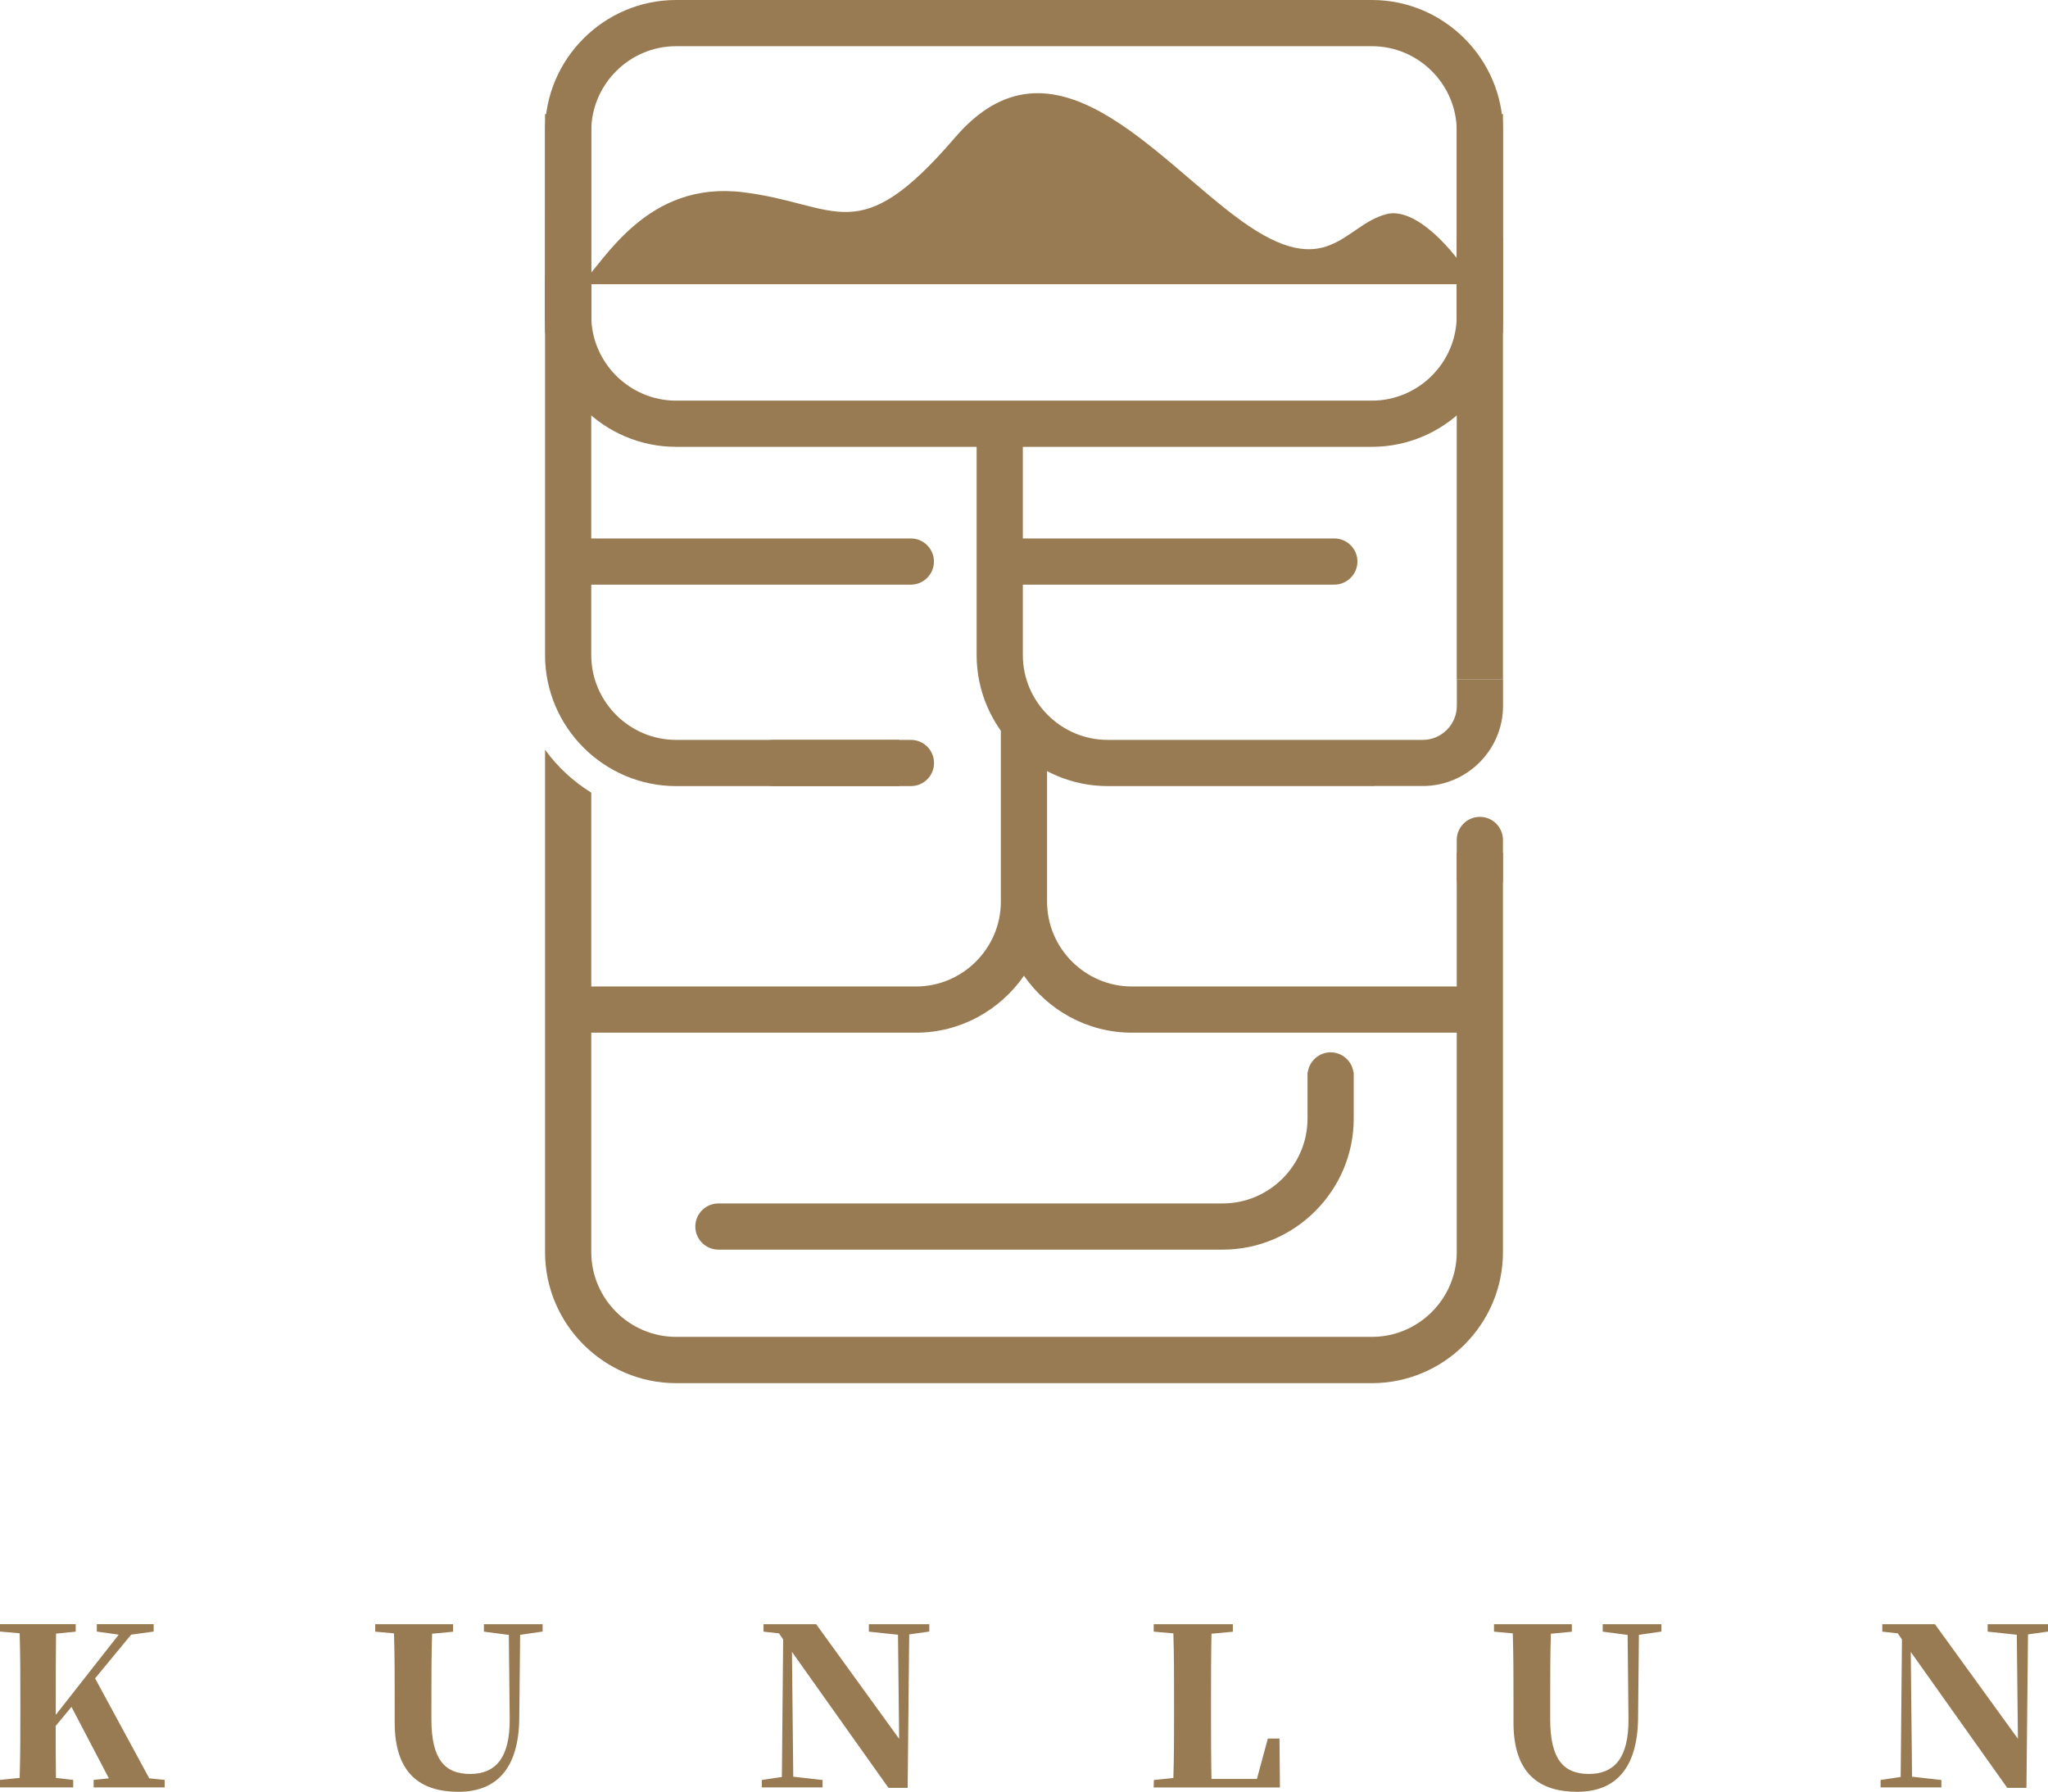 <?xml version="1.0" encoding="UTF-8"?>
<svg id="_图层_2" data-name="图层 2" xmlns="http://www.w3.org/2000/svg" viewBox="0 0 237.55 207.88">
  <g id="_图层_1-2" data-name="图层 1">
    <g>
      <path d="m17.32,206.33l-6.29-11.61,4.18-5.07,2.61-.36v-.86h-6.59v.86l2.54.36-7.3,9.3v-1.6c0-2.63,0-5.27.03-7.82l2.28-.23v-.87H0v.86l2.28.2c.08,2.61.08,5.22.08,7.86v1.12c0,2.63,0,5.24-.08,7.8l-2.28.23v.87h8.49v-.87l-2-.23c-.03-2.1-.03-4.13-.03-6.03l1.83-2.21,4.34,8.29-1.77.18v.87h8.24v-.87l-1.77-.18h0Zm45.63-17.89h-6.82v.86l2.89.38.1,9.69c.05,4.59-1.65,6.44-4.59,6.44s-4.49-1.7-4.49-6.34v-2.38c0-2.5,0-5.06.08-7.55l2.43-.23v-.87h-9.03v.86l2.18.2c.08,2.54.08,5.1.08,7.58v2.76c0,5.98,3.04,8.04,7.4,8.04s6.97-2.64,7.05-8.47l.1-9.74,2.61-.38v-.86h0Zm44.83,0h-7v.86l3.38.36.13,12.07-9.62-13.29h-6.11v.86l1.8.2.48.71-.15,15.95-2.33.35v.86h7.05v-.86l-3.4-.38-.15-14.48,11.19,15.77h2.23l.18-17.8,2.33-.33v-.86h0Zm40.65,13.26h-1.37l-1.27,4.69h-5.27c-.05-2.64-.05-5.27-.05-7.78v-1.65c0-2.27,0-4.86.05-7.42l2.48-.23v-.87h-9.18v.86l2.28.2c.08,2.61.08,5.22.08,7.86v1.8c0,2.02,0,4.58-.08,7.12l-2.26.23-.03.87h14.65l-.05-5.68h0Zm44.29-13.26h-6.82v.86l2.89.38.1,9.69c.05,4.59-1.65,6.44-4.59,6.44s-4.49-1.7-4.49-6.34v-2.38c0-2.5,0-5.06.08-7.55l2.43-.23v-.87h-9.03v.86l2.18.2c.08,2.54.08,5.1.08,7.58v2.76c0,5.98,3.04,8.04,7.4,8.04s6.97-2.64,7.05-8.47l.1-9.74,2.61-.38v-.86h0Zm44.83,0h-7v.86l3.38.36.13,12.07-9.62-13.29h-6.11v.86l1.8.2.48.71-.15,15.95-2.33.35v.86h7.05v-.86l-3.4-.38-.15-14.48,11.19,15.77h2.23l.18-17.8,2.33-.33v-.86Z" style="fill: #987b53; fill-rule: evenodd;"/>
      <g>
        <path d="m174.33,27.51v51.32h-5.36V27.51h5.36Zm0,71.45v46.31c0,8.36-6.84,15.2-15.2,15.2h-80.71c-8.36,0-15.2-6.84-15.2-15.2v-58.29c1.44,1.99,3.26,3.68,5.36,4.98v53.3c0,5.41,4.43,9.84,9.84,9.84h80.71c5.41,0,9.84-4.43,9.84-9.84v-46.31h5.36Z" style="fill: #987b53; fill-rule: evenodd;"/>
        <path d="m174.33,13.23v23.41c0,8.36-6.84,15.2-15.2,15.2h-80.71c-8.36,0-15.2-6.84-15.2-15.2V13.23h5.36v23.41c0,5.41,4.43,9.84,9.84,9.84h80.71c5.41,0,9.84-4.43,9.84-9.84V13.23h5.36Z" style="fill: #987b53; fill-rule: evenodd;"/>
        <path d="m174.33,38.61V15.2c0-8.36-6.84-15.2-15.2-15.2h-80.71c-8.36,0-15.2,6.84-15.2,15.2v23.41h5.36V15.2c0-5.41,4.43-9.84,9.84-9.84h80.71c5.41,0,9.84,4.43,9.84,9.84v23.41h5.36Z" style="fill: #987b53; fill-rule: evenodd;"/>
        <path d="m104.32,91.2h-25.9c-8.36,0-15.2-6.84-15.2-15.2V32h5.36v44c0,5.41,4.43,9.84,9.84,9.84h25.9v5.36Z" style="fill: #987b53; fill-rule: evenodd;"/>
        <path d="m159.41,91.2h-30.93c-8.36,0-15.2-6.84-15.2-15.2v-27h5.36v27c0,5.41,4.43,9.84,9.84,9.84h30.93s5.62,0,5.62,0c2.17,0,3.95-1.78,3.95-3.95v-3.07h5.36v3.07c0,5.12-4.19,9.3-9.3,9.3h-5.62Z" style="fill: #987b53; fill-rule: evenodd;"/>
        <path d="m157.02,124.4v5.38c0,8.36-6.84,15.2-15.2,15.2h-58.49c-1.47,0-2.68-1.2-2.68-2.68h0c0-1.47,1.2-2.68,2.68-2.68h58.49c5.41,0,9.84-4.43,9.84-9.84v-5.38h.03c.18-1.3,1.3-2.31,2.65-2.31h0c1.35,0,2.47,1.01,2.65,2.31h.03Z" style="fill: #987b53; fill-rule: evenodd;"/>
        <path d="m172.04,119.81h-40.75c-5.18,0-9.77-2.63-12.52-6.61-2.75,3.98-7.34,6.61-12.52,6.61h-39.25v-5.36h39.25c5.41,0,9.84-4.43,9.84-9.84v-20.43h5.36v20.43c0,5.41,4.43,9.84,9.84,9.84h40.75v5.36Z" style="fill: #987b53; fill-rule: evenodd;"/>
        <path d="m68.5,62.47h37.15c1.47,0,2.68,1.2,2.68,2.68h0c0,1.47-1.2,2.68-2.68,2.68h-37.15c-1.47,0-2.68-1.2-2.68-2.68h0c0-1.47,1.2-2.68,2.68-2.68Z" style="fill: #987b53; fill-rule: evenodd;"/>
        <path d="m89.76,85.84h15.9c1.48,0,2.68,1.2,2.68,2.68h0c0,1.48-1.2,2.68-2.68,2.68h-15.9c-1.48,0-2.68-1.2-2.68-2.68h0c0-1.48,1.2-2.68,2.68-2.68Z" style="fill: #987b53;"/>
        <path d="m117.62,62.47h37.15c1.47,0,2.68,1.2,2.68,2.68h0c0,1.47-1.21,2.68-2.68,2.68h-37.15c-1.47,0-2.68-1.2-2.68-2.68h0c0-1.47,1.2-2.68,2.68-2.68Z" style="fill: #987b53; fill-rule: evenodd;"/>
        <path d="m67.42,32.97c2.74-2.78,7.65-12.03,18.75-10.67,11.09,1.36,13.27,6.86,24.61-6.35,11.34-13.21,23.12,2.38,33.18,9.65,10.06,7.27,11.89.51,16.87-.76,3.33-.85,7.83,4.04,10.2,8.13h-103.6Z" style="fill: #987b53; fill-rule: evenodd;"/>
        <path d="m171.65,94.77h0c1.48,0,2.68,1.2,2.68,2.68v4.5c0,1.48-1.2,2.68-2.68,2.68h0c-1.48,0-2.68-1.2-2.68-2.68v-4.5c0-1.48,1.2-2.68,2.68-2.68Z" style="fill: #987b53;"/>
      </g>
    </g>
  </g>
</svg>
